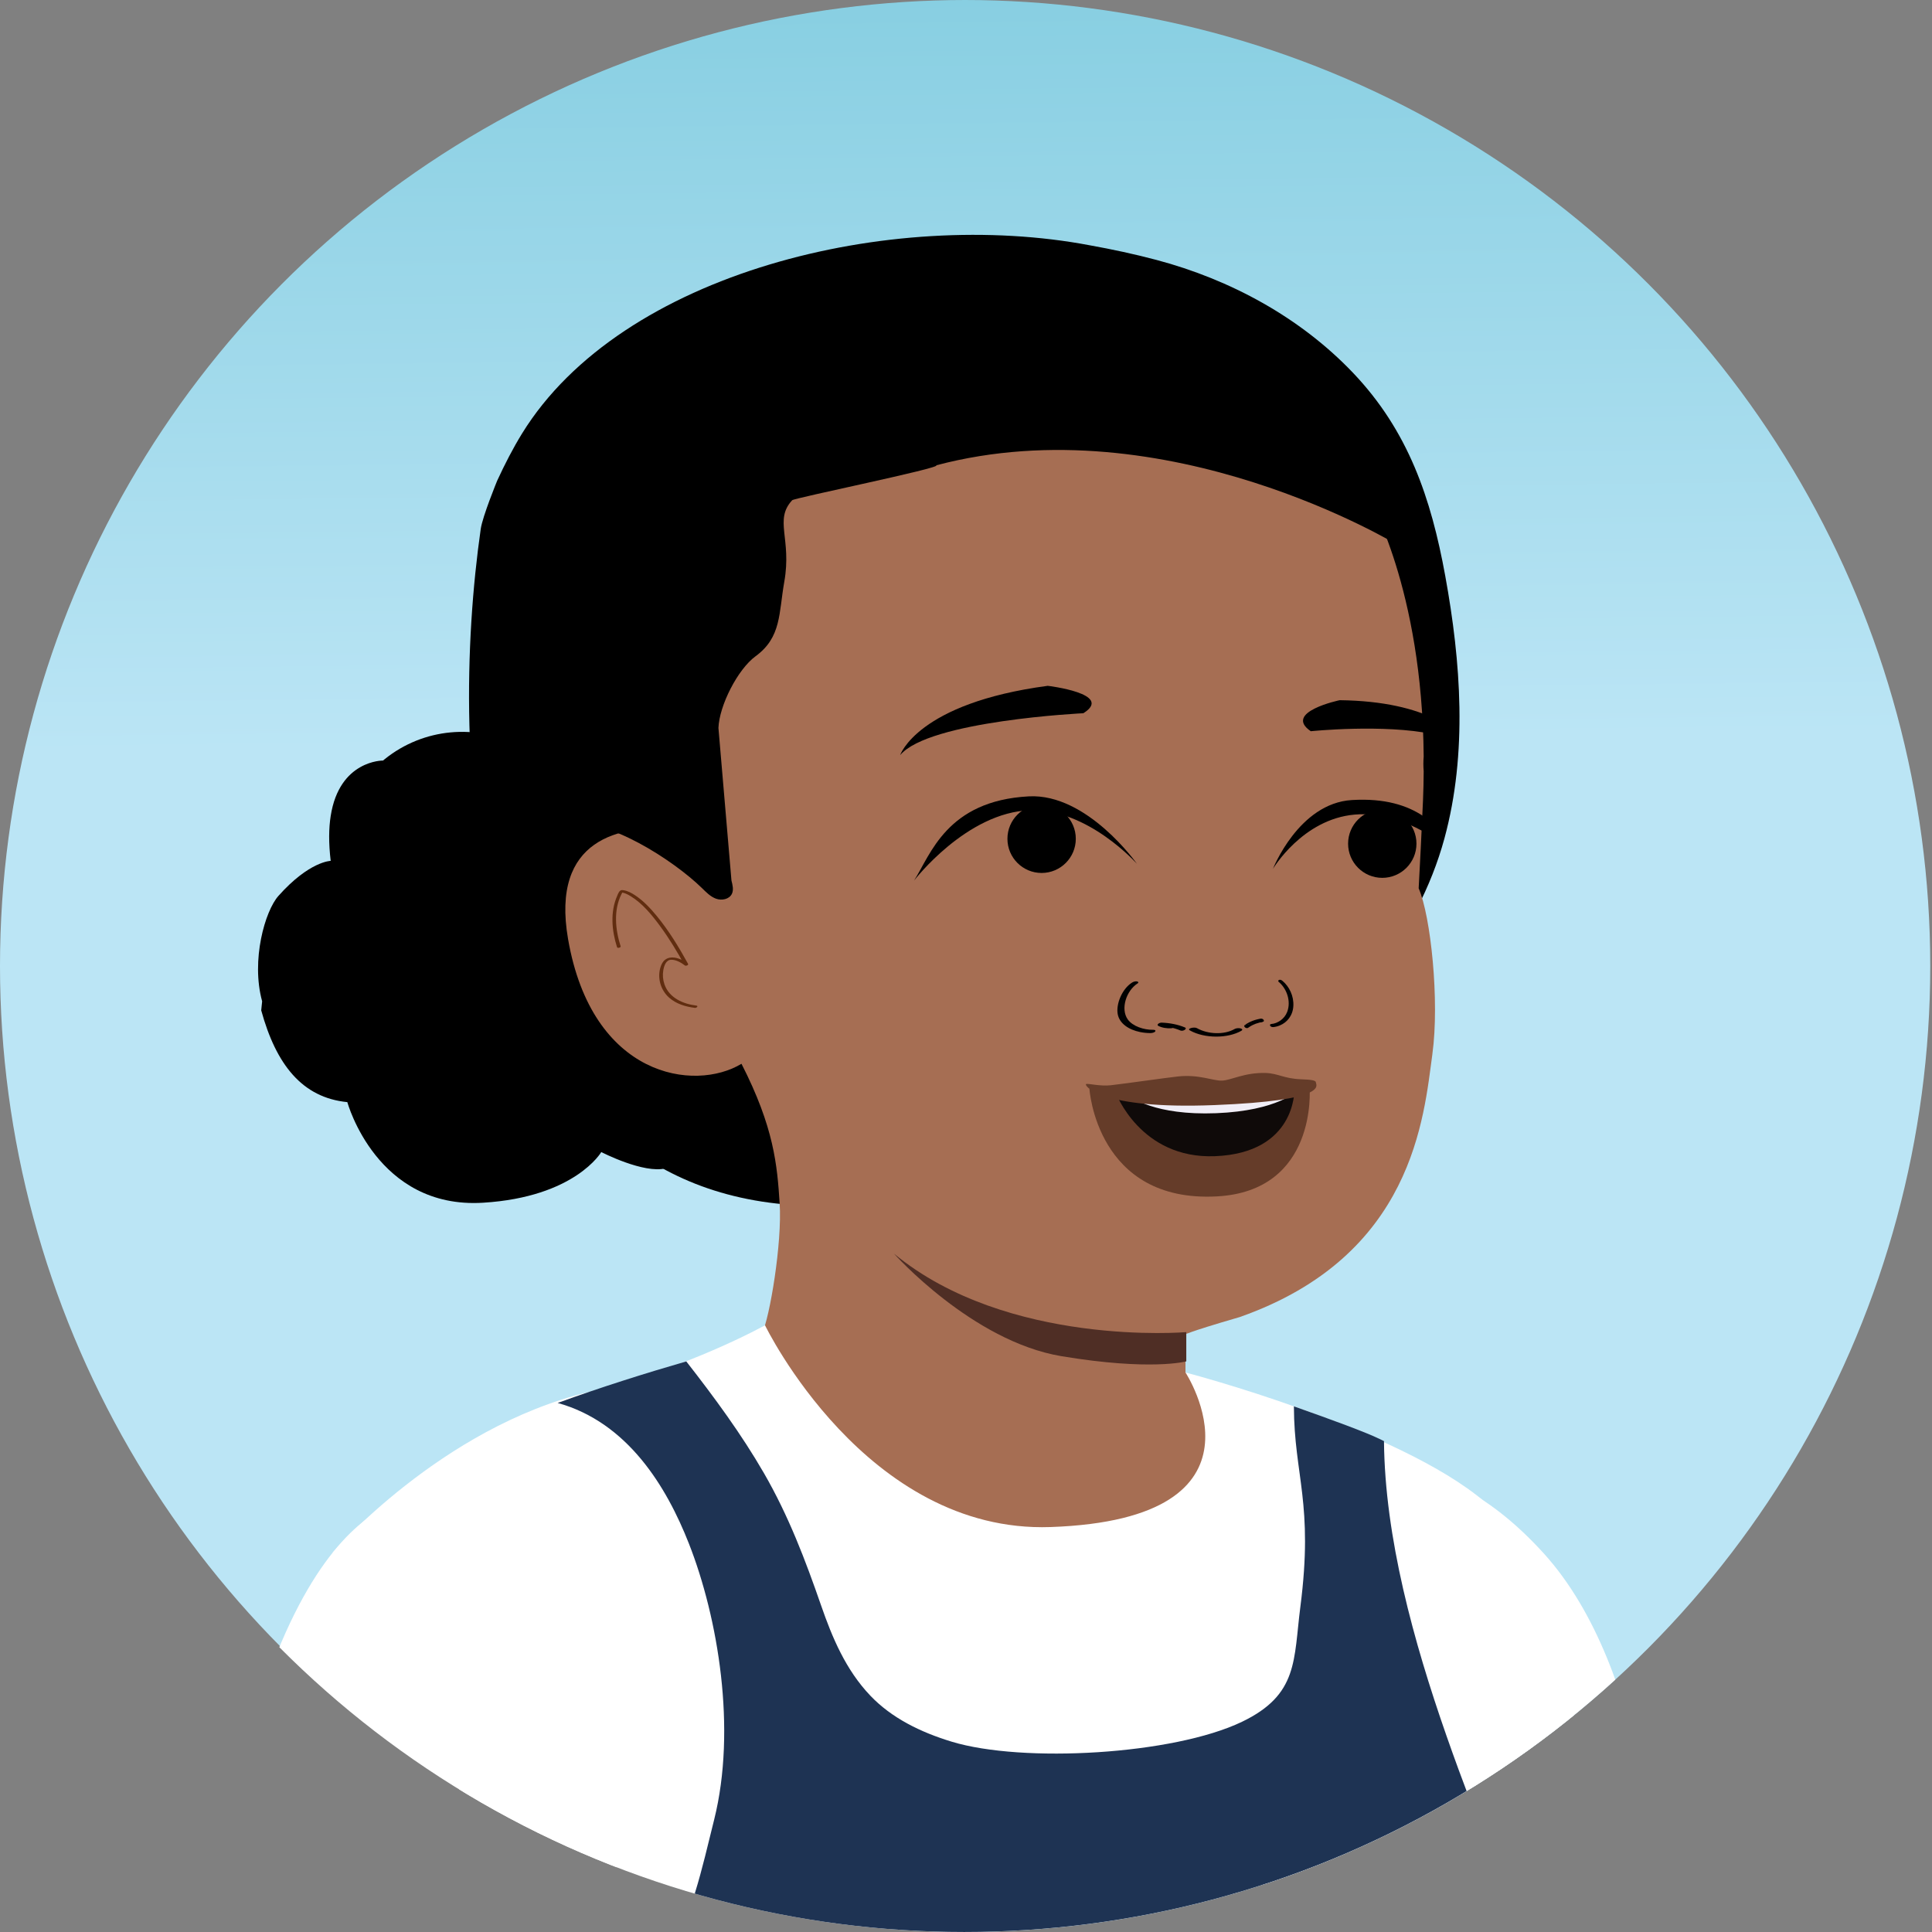 <?xml version="1.0" encoding="UTF-8"?>
<svg id="Layer_1" data-name="Layer 1" xmlns="http://www.w3.org/2000/svg" xmlns:xlink="http://www.w3.org/1999/xlink" viewBox="0 0 1163.19 1163.19">
  <rect x="0" y="0" width="1163.19" height="1163.19" fill="#808080" stroke="none"/>
  <defs>
    <style>
      .cls-1 {
        fill: none;
      }

      .cls-2 {
        fill: #612d10;
      }

      .cls-3 {
        fill: #010101;
      }

      .cls-4 {
        fill: #653c29;
      }

      .cls-5 {
        fill: url(#linear-gradient);
      }

      .cls-6 {
        fill: #f1eef7;
      }

      .cls-7 {
        fill: #1e3353;
      }

      .cls-8 {
        fill: #a66e53;
      }

      .cls-9 {
        clip-path: url(#clippath-1);
      }

      .cls-10 {
        fill: #0f0a09;
      }

      .cls-11 {
        fill: #fff;
      }

      .cls-12 {
        fill: #262828;
      }

      .cls-13 {
        clip-path: url(#clippath);
      }

      .cls-14 {
        fill: #4f2e25;
      }
    </style>
    <clipPath id="clippath">
      <circle class="cls-1" cx="580.84" cy="-965.64" r="581.59"/>
    </clipPath>
    <clipPath id="clippath-1">
      <circle class="cls-1" cx="580.55" cy="581.59" r="581.59"/>
    </clipPath>
    <linearGradient id="linear-gradient" x1="581.52" y1="574.95" x2="568.23" y2="-588.16" gradientUnits="userSpaceOnUse">
      <stop offset=".11" stop-color="#bbe5f5"/>
      <stop offset=".63" stop-color="#76c7db"/>
    </linearGradient>
  </defs>
  <g class="cls-13">
    <path class="cls-11" d="M758.98-666.36c17.93,7.26,303.14,130.36,339.35,272.77,36.21,142.42,12.93,623.43,29.61,748.61,21.47,145.88,16.61,376.49,18.59,412.66l-37.47,371.11-113.43-31.32s-14.65-840.31-79.42-1039.61c-64.77-199.3-157.22-734.22-157.22-734.22Z"/>
    <path class="cls-11" d="M1088.87,1081.41c-.28-3.76-1.31-241.36-2.55-247.18-4.39-135.66,15.95-221.08.37-402.81,0,0-16.53-648.18-16.53-648.18-8.06-46.18-16.13-92.37-24.19-138.55-7.43-42.53-18.94-133.32-53.75-159.45-81.92-61.49-179.25-124.29-268.42-172.19,0,0,86.89,129.46-24.29,146.85-114.8,17.95-187.12-15.56-273.96-86.01,0,0-40.34-35.97-49.53-78.39-70.2,32.97-273.02,143.61-321.34,207.12C-2.23-423.02,169.03-236.73,250.82-121.69l-107.05,20.45s51.73,508.5,34.7,657.23c-17.02,148.73-47.15,360.29-35.71,455.5,11.44,95.22,414.23,143.99,606.99,122.13,192.75-21.85,339.12-52.21,339.12-52.21Z"/>
    <path class="cls-11" d="M272.19-92.38l-29.49-530.41S52.12-565.46-8.64-424.45C-63.2-272.97-144.67,344.77-144.67,444.44c0,222.95,167.69,618.02,174.45,736.88h151.44l-37.12-710.31L272.19-92.38Z"/>
  </g>
  <g class="cls-9">
    <circle class="cls-5" cx="581.59" cy="581.59" r="581.59"/>
    <path d="M157.83,602.8l-.56,5.49c8.92,32.56,24.62,52.6,51.85,55.26.08.3,17.75,64.5,81.7,60.57,55.52-3.41,71.19-30.51,71.19-30.51,0,0,25.6,13.25,38.92,9.78,29.99-7.8,37.07-47.86,33.07-73.07-5.44-34.35-15.25-60.03-15.25-60.03,0,0-13.96-23.85-25.59-40.64-11.63-16.79-45.73-28.67-45.73-28.67,0,0,5.57-36.83-10.69-41.1-5.42-1.42-14.2-5.59-23.51-10.53-26.29-13.93-58.31-11.01-81.5,7.63-.38.3-.76.61-1.14.92,0,0-26.25-.34-31.49,33.38-1.15,7.29-1.3,16.19,0,27.02,0,0-12.86.18-31.48,21.11-8.04,9.03-16.58,38.65-9.81,63.39Z"/>
    <path class="cls-12" d="M817.77,511.34s-23.99,42.46.91,59.43l-148.19,19.12s-25.81-27.17-13.67-57.53c12.15-30.37,160.95-21.01,160.95-21.01Z"/>
    <path d="M498.17,741.78c103.08,31.77,183.68-29.92,265.48-92.54,47.86-36.65,89.91-85.33,106.01-144.52,13.95-51.3,9.9-106.24.48-157.95-8.51-46.73-22.23-87.41-55.65-122.43-31.82-33.34-73.83-56.04-118.16-67.83-13.23-3.52-26.64-6.38-40.12-8.81-119.35-22.68-281.95,15.99-341.95,113.38-5.42,8.82-10.34,18.37-14.93,28.34,0,0-8.82,21.48-9.9,29.07-19.33,135.09-10.76,388.75,182.55,406.57,16.91,1.56,31.66,5.38,26.19,16.73Z"/>
    <path class="cls-8" d="M862.38,634.62c4.4-31.98-.98-83.22-8.25-99.81.82-14.84,1.68-32.08,2.61-52.88.27-6.03.36-11.83.41-17.57-.25-2.96-.25-5.91,0-8.87-.84-101.49-33.11-155.42-33.11-155.42-41.25-68.31-115.68-109.56-195.47-108.34-93.87-.53-179.92,54.13-225.46,110.2-22.62,27.75-34.18,62.89-32.45,98.66,1.43,30.57,28,65.01,35.44,98.36-32.74-2.35-74.57,5.81-64.1,66.35,14.43,83.51,76.2,92.21,104.42,75.17,19.64,38.43,21.48,60.97,22.98,83.99,1.56,23.88-5.94,68.68-10.65,78.57l-60.85,22.99c67.96,115.53,286.61,199.13,365.16,26.03l-49.32-25.71v-23.3c2.21-.1-2.16.05,32.68-10.09,104.75-36.85,110.78-120.63,115.97-158.32Z"/>
    <path class="cls-14" d="M714.22,819.65v-17.63s-107.65,9.21-176-47.26c0,0,47.04,52.78,100.84,61.75,53.8,8.97,75.16,3.13,75.16,3.13Z"/>
    <path d="M440.4,530.18c.65,2.64,1.42,5.53.24,7.98-1.58,3.27-6.08,4.15-9.5,2.93-3.42-1.23-6.03-3.97-8.63-6.51-16.83-16.44-57.62-43.08-80.62-38.12-30.48-87.14-17.65-174.43,38.65-247.73,17.84-23.17,60.32-46.06,73.35-53.49,78.97-44.34,144.59-40.48,223.86-23.16,118.65,26.12,128.5,51.63,163.95,156.17,0,0-139.24-84.86-278-48.11,3.81,1.47-85.48,19.66-86.75,21.03-11.04,11.91-.14,23.07-4.76,49.11-3.36,18.94-1.66,33.38-17.26,44.8-10.84,7.93-21.9,29.79-22.38,43.21l7.84,91.88Z"/>
    <circle cx="832.22" cy="507.94" r="20.58"/>
    <path d="M856.97,491.41c-9.68-6.48-23.09-10.93-43.06-9.73-31.98,1.93-47.5,41.42-47.5,41.42,0,0,17.78-29.98,49.29-32.67,15.19-1.3,29.6,3.85,41.01,10.04-.23-3.05-.12-6.07.25-9.06Z"/>
    <path d="M652.27,429.41s-93.01,4.45-110.31,25.21c0,0,10.33-31.27,88.84-41.71,0,0,40.18,4.73,21.47,16.49Z"/>
    <path d="M863.72,435.58c.04-.95.1-1.89.16-2.84-12.22-5.92-30.39-10.84-57.28-11.18,0,0-34.33,7.14-17.42,18.68,0,0,43.86-4.51,73.84,1.81.29-2.14.6-4.28.7-6.47Z"/>
    <path class="cls-2" d="M373.65,569.67c-3.18-9.91-4.35-21.7.5-31.31.29-.58.6-1.17.97-1.7l-1.15.62c-.36.03-.12,0,.15.02.07,0,.14.02.21.02.31.03-.07-.02.09.01.24.05.48.1.71.16,1.63.42,3.05,1.15,4.57,2.08,7.22,4.41,12.89,11.43,17.83,18.15,5.47,7.44,10.24,15.37,14.69,23.45l1.86-1.02c-2.27-1.75-5.13-3.21-7.99-3.61-1.95-.27-4.01.05-5.61,1.26-1.44,1.08-2.24,2.72-2.78,4.4-2.11,6.48.04,13.88,5.09,18.39,4.31,3.85,10,5.53,15.63,6.22.94.11,2.27-1.2.81-1.38-7.99-.98-16.34-4.63-19.17-12.76-.94-2.71-1.2-5.64-.72-8.46s1.65-6.44,4.99-6.38c2.85.05,5.84,1.76,8.05,3.46.56.43,2.32-.18,1.86-1.02-5.53-10.06-11.56-19.97-18.87-28.84-3.8-4.61-8.01-9.11-13.03-12.42-2.09-1.38-4.46-2.68-6.97-3.04-.36-.05-.76-.11-1.13-.06-1.48.19-2.19,2.37-2.69,3.52-4.25,9.71-3.22,20.96-.06,30.82.27.86,2.44.26,2.17-.58h0Z"/>
    <circle cx="627.12" cy="505" r="20.58"/>
    <path d="M684.54,520.11s-29.92-42.51-65.11-40.65c-49.51,2.62-59.16,35.18-69.12,50.72,0,0,31.62-41.26,69.95-42.35,34.77-.99,64.29,32.28,64.29,32.28Z"/>
    <g>
      <path class="cls-3" d="M743.35,619.51c-6.31,3.64-16.15,3.24-22.79-.53-1.47-.83-6.23.22-4.17,1.4,8.77,4.97,22.87,4.91,31.01.21.81-.47.64-1.1-.41-1.4-1.09-.32-2.79-.18-3.65.32"/>
      <path class="cls-3" d="M713.53,618.64c-4.4-1.88-9.3-2.76-14.15-2.95-.71-.02-1.62.28-2.12.77-.39.38-.46.88.08,1.16,2.28,1.2,5.15,1.61,7.76,1.46.82-.05,1.9-.3,2.34-1.02.4-.67-.41-1.07-1.05-1.03-2.16.13-4.38-.21-6.26-1.2-.68.64-1.36,1.28-2.05,1.93,4.34.16,8.71.99,12.64,2.68.78.34,1.88.05,2.55-.39.5-.33,1.03-1.06.24-1.4"/>
      <path class="cls-3" d="M694.34,620.01c-5.67.09-12.42-2.12-15.37-6.28-4.45-6.28-.92-17.28,5.99-21.69.75-.48.32-1.04-.46-1.18-1.03-.18-2.21.25-3,.75-6.02,3.84-9.7,13.02-8.55,19.03,1.08,5.62,6.65,9.35,13.49,10.72,2.03.4,4.19.65,6.31.62.86-.02,2.39-.33,2.78-1.02.4-.7-.4-.97-1.2-.95"/>
      <path class="cls-3" d="M753.62,616.21c-.33-.64.22-1.09.67-1.1,1.53-.02,3.08-.51,4.34-1.62.52.59,1.04,1.19,1.57,1.78-3.05.46-6.08,1.59-8.75,3.53-.53.39-1.32.18-1.83-.21-.38-.29-.79-.99-.26-1.38"/>
      <path class="cls-3" d="M749.36,617.2c2.98-2.17,6.38-3.39,9.79-3.91.5-.07,1.16.17,1.54.62.3.35.38.84.02,1.16"/>
      <path class="cls-3" d="M765.41,616.51c3.68-.29,7.91-2.94,9.56-7.28,2.49-6.56-.35-14.12-5.1-18.06-.52-.43-.27-1.02.23-1.21.65-.25,1.45.1,1.99.55,4.14,3.43,6.96,9.17,6.59,15.25-.35,5.68-3.72,9.77-8.07,11.59-1.29.54-2.68.92-4.05,1.03-.56.04-1.57-.18-1.87-.84-.3-.67.2-.99.72-1.03"/>
    </g>
    <path class="cls-11" d="M200.35,934.71s65.18-75.37,153.96-96.58c60.01-14.33,106.28-40.23,106.28-40.23,0,0,60.6,125.38,171.98,121.48,138.95-4.86,81.17-93.06,81.17-93.06,0,0,127.99,33.35,180.27,77.95,43.05,36.72,94.48,222.52,27.09,314.09-67.38,91.57-573.28,20.18-573.28,20.18,0,0-64.91-127.82-82.73-197.53-17.81-69.71-64.74-106.3-64.74-106.3Z"/>
    <path class="cls-11" d="M763.92,1162.7s91.09,34.26,233.81-18.37c0,0-3.47-137.73-68.37-209.18-64.9-71.45-118.73-48.11-118.73-48.11,0,0-87.49,13.46-46.71,275.67Z"/>
    <path class="cls-7" d="M922.11,1183.27c-19.48-64.61-87.85-199.66-88.86-315.63-.93-.45-1.95-.95-2.69-1.31-7.99-3.93-28.73-11.56-51.55-19.62.15,41.81,11.93,58.38,3.9,120.63-4.14,32.06-1.06,52.9-35.14,69.28-41.37,19.88-132.03,24.99-174.81,11.98-18.85-5.73-36.17-14.28-48.95-27.69-14.87-15.59-23.02-35.18-29.63-54.25-9.49-27.37-19.6-54.04-34.42-79.71-13.54-23.44-29.81-45.58-46.78-67.3-24.44,7.07-51.81,15.68-77.43,25.01,42.31,11.76,65.62,50.65,78.98,84.59,17.62,44.78,28.86,111.76,15.24,166.29-7.38,29.53-13.59,59.71-29.66,85.56-12.28,19.74-6.24,14.53-25.16,28.04-27.42,19.58-52.34,31.44-85.66,35.47-15.74,1.9-13.31-1.64-18.96,13.26-2.98,7.86-3.4,17.9-4.65,26.2-7.32,48.47-9.31,97.82-13.38,146.62,58.5,5.95,14.71,39.03,72.43,49.32,78.68,14.02,295.73,37.97,375.97,38.98,98.34,1.23,176.03-25.54,229.97-52.66-1.64-7.01,19.5-28.57,12.97-83.17-1.64-46.74-19.59-151.85-21.72-199.88Z"/>
    <path class="cls-11" d="M128.03,1151.4s76.81,59.75,228.72,51.86c0,0,40.76-147.46,0-234.96-40.76-87.5-102.29-66.28-102.29-66.28,0,0-87.54-13.12-126.43,249.38Z"/>
    <path class="cls-4" d="M730.23,655.98c-26.15,1.04-74.33-.46-74.33-.46,0,0,4.25,68.71,76.74,64.79,60.59-3.28,55.84-64.94,55.84-64.94,0,0-32.09-.42-58.25.61Z"/>
    <path class="cls-10" d="M730.48,655.97c-12.43.49-58.76,1.88-58.76,1.88,0,0,14.84,40.04,59.81,38.25,48.76-1.94,47.76-39.82,47.76-39.82l-48.81-.31Z"/>
    <path class="cls-6" d="M731.18,660.15c-12.43.49-50.35.15-50.35.15,0,0,14.1,11.4,51.4,9.92,37.3-1.48,48.68-13.54,48.68-13.54l-49.74,3.47Z"/>
    <path class="cls-4" d="M792.25,651.66c-.04-1.22-2.76-1.65-8.96-1.87-10.32-.37-13.81-3.58-21.29-3.79-12.77-.35-20.67,4.37-26.21,4.59-5.53.22-13.8-3.86-26.49-2.5-7.44.8-30.26,4.11-40.52,5.3-6.16.71-13.48-1.11-14.79-.77-1.82.47,7.53,15.48,77.1,12.72,69.58-2.76,61.21-12.01,61.15-13.67Z"/>
  </g>
</svg>